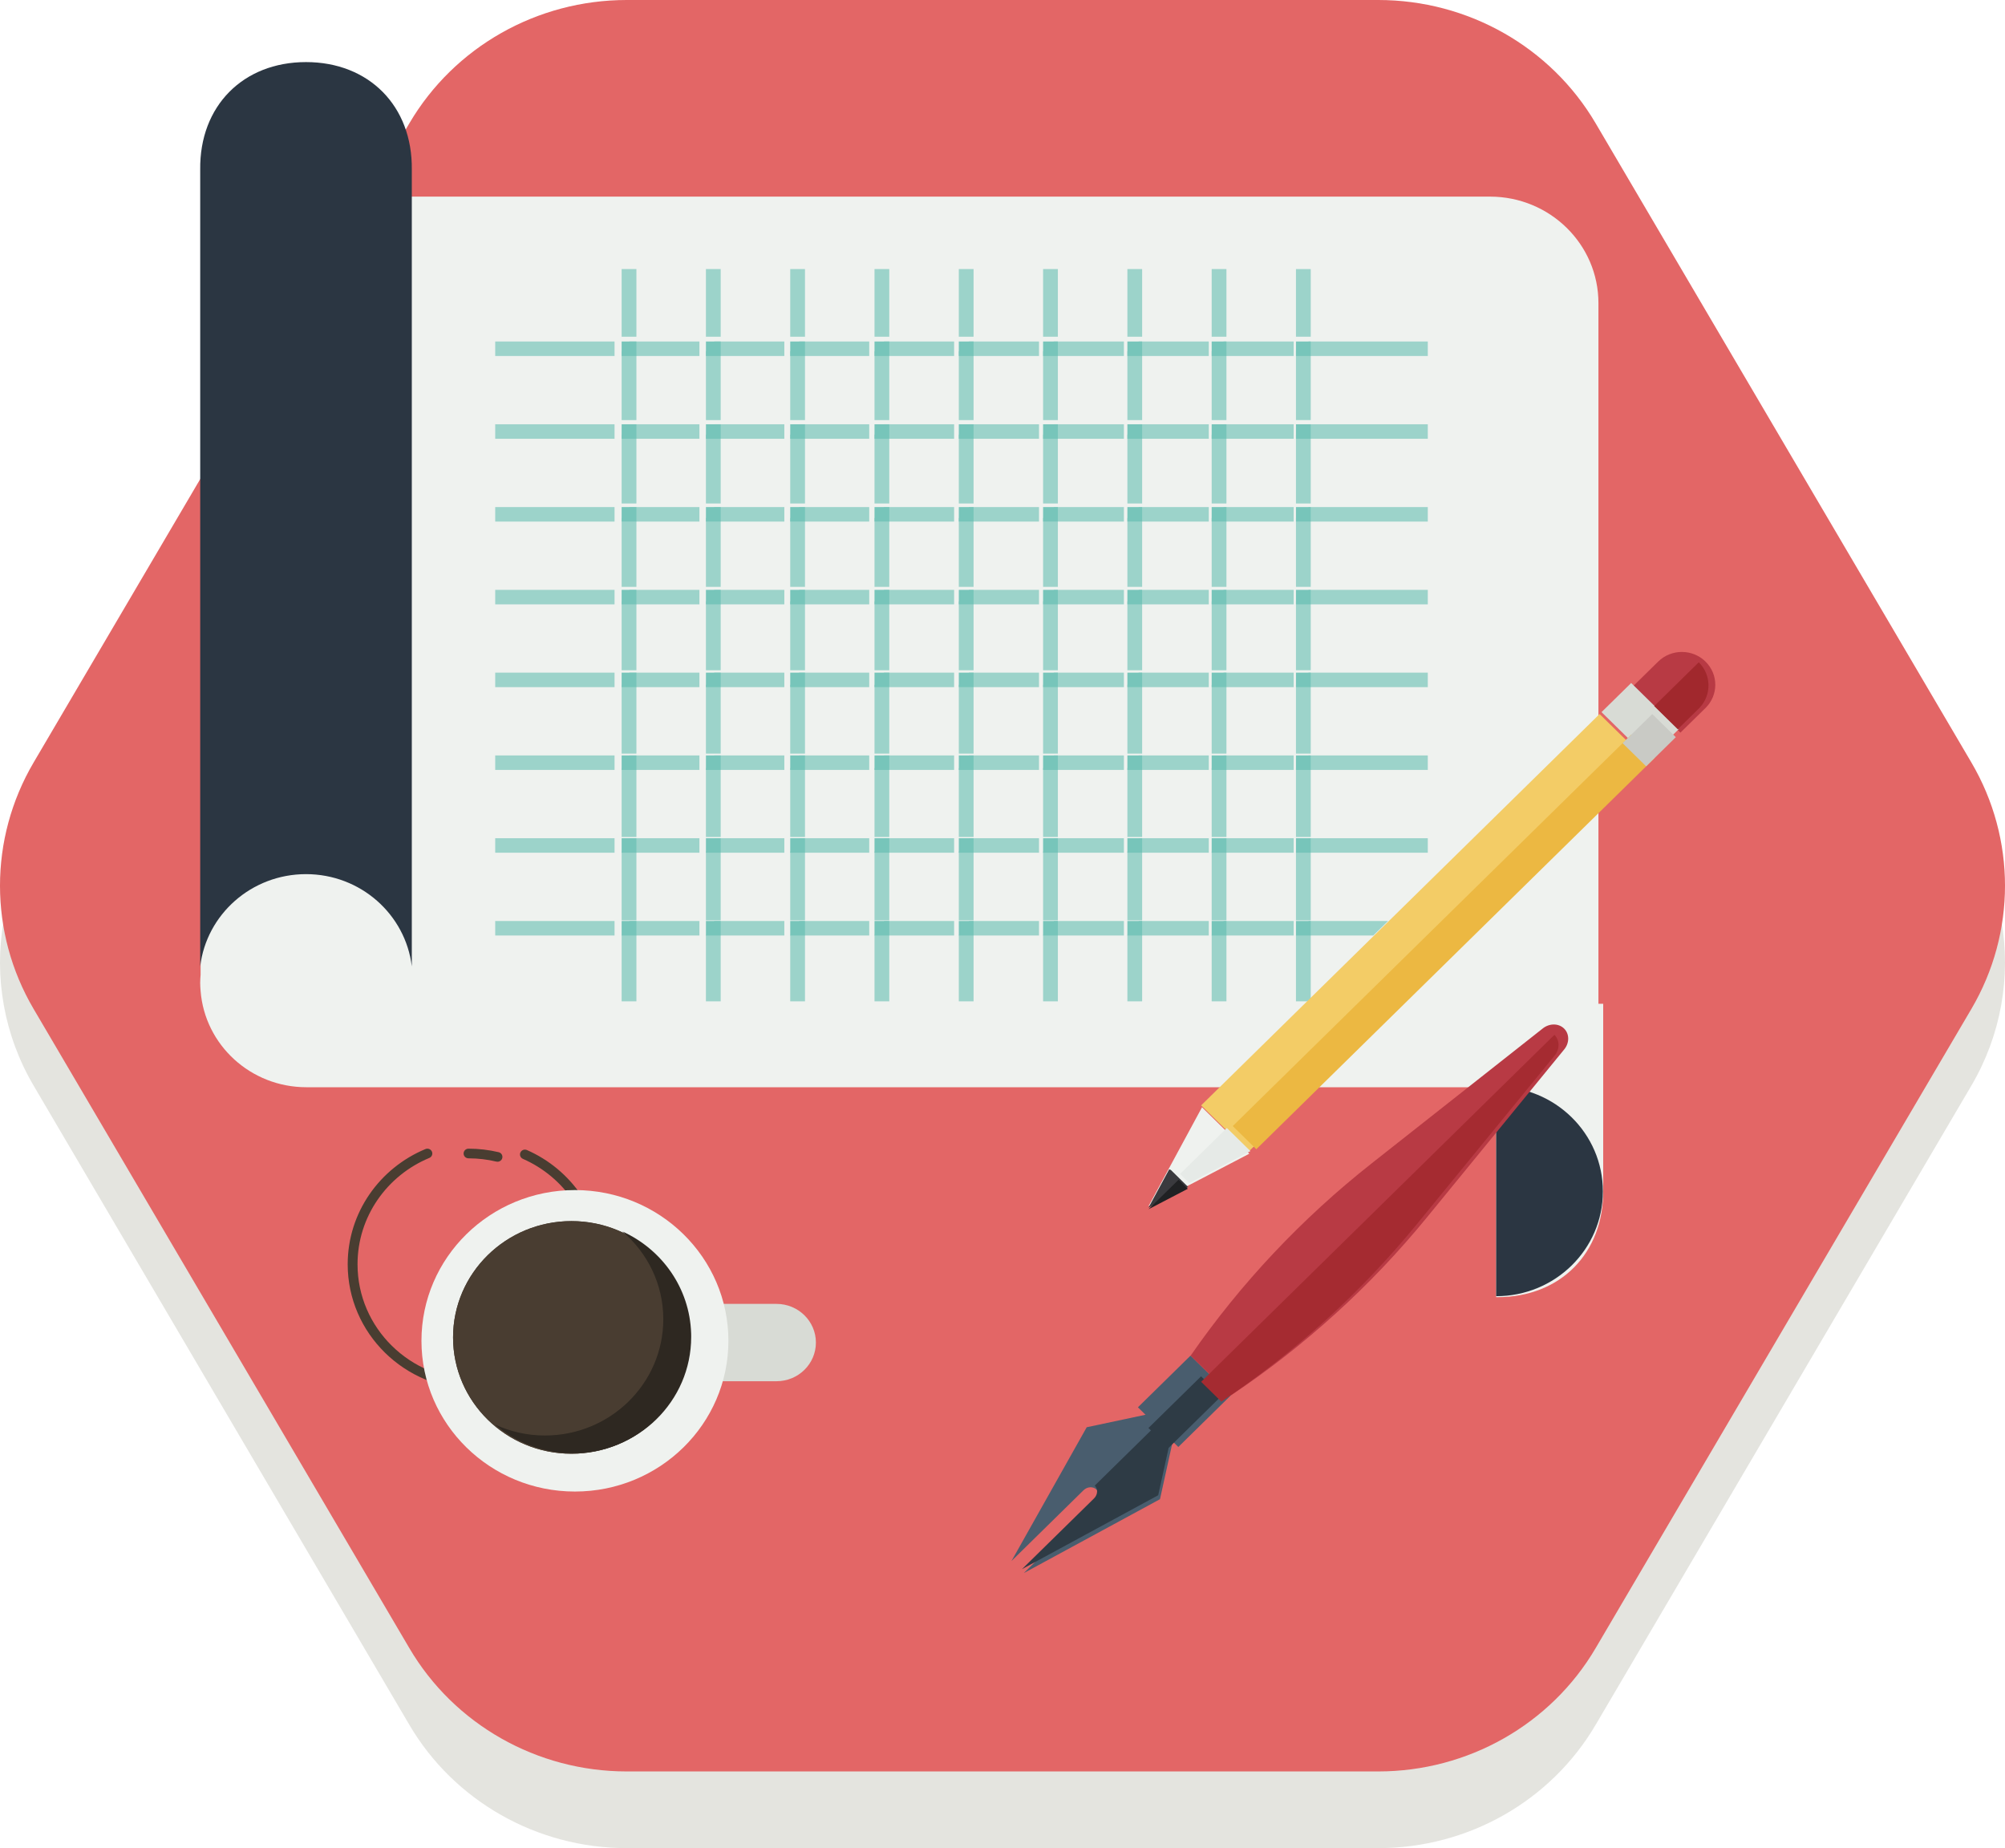<?xml version="1.0" encoding="UTF-8"?>
<svg width="217px" height="200px" viewBox="0 0 217 200" version="1.1" xmlns="http://www.w3.org/2000/svg" xmlns:xlink="http://www.w3.org/1999/xlink">
    <!-- Generator: Sketch 41.2 (35397) - http://www.bohemiancoding.com/sketch -->
    <title>Group 4</title>
    <desc>Created with Sketch.</desc>
    <defs></defs>
    <g id="Page-1" stroke="none" stroke-width="1" fill="none" fill-rule="evenodd">
        <g id="Serviços" transform="translate(-970, -1145)">
            <g id="Group-4" transform="translate(970, 1145)">
                <path d="M149.172,200 L67.829,200 C58.126,200 49.16,194.917 44.309,186.666 L3.638,117.485 C0.423,112.015 -0.661,105.706 0.386,99.67 C0.918,102.741 2.002,105.742 3.638,108.525 L44.309,177.706 C49.16,185.958 58.126,191.041 67.829,191.041 L149.172,191.041 C158.874,191.041 167.839,185.958 172.69,177.706 L213.361,108.525 C214.998,105.742 216.082,102.741 216.615,99.67 C217.66,105.706 216.576,112.015 213.361,117.485 L172.69,186.666 C167.839,194.917 158.874,200 149.172,200" id="Fill-35" fill="#E4E4DF"></path>
                <path d="M44.31,178.367 L3.638,109.185 C-1.213,100.934 -1.213,90.768 3.638,82.515 L44.31,13.334 C49.161,5.083 58.126,0 67.829,0 L149.172,0 C158.874,0 167.839,5.083 172.69,13.334 L213.362,82.515 C218.213,90.768 218.213,100.934 213.362,109.185 L172.69,178.367 C167.839,186.619 158.874,191.702 149.172,191.702 L67.829,191.702 C58.126,191.702 49.161,186.619 44.31,178.367" id="Fill-44" fill="#E36666"></path>
                <path d="M161.928,108.629 L161.928,140.372 L162.064,140.377 C168.862,140.377 173.599,135.637 173.514,128.741 L173.514,108.629 L161.928,108.629" id="Fill-169" fill="#EFF2EF"></path>
                <path d="M161.928,117.588 L161.928,140.272 C168.307,140.272 173.479,135.195 173.479,128.93 C173.479,122.665 168.307,117.588 161.928,117.588" id="Fill-170" fill="#2B3642"></path>
                <path d="M21.711,21.278 L21.711,105.494 C21.688,105.784 21.666,106.073 21.666,106.368 C21.666,106.663 21.688,106.952 21.711,107.242 C22.167,113.067 27.114,117.658 33.162,117.658 L172.998,117.658 L172.998,32.805 C172.998,26.438 167.742,21.278 161.26,21.278 L21.711,21.278" id="Fill-171" fill="#EFF2EF"></path>
                <path d="M21.668,104.58 C22.348,98.959 27.211,94.597 33.119,94.597 C39.026,94.597 43.889,98.959 44.57,104.58 L44.57,18.357 C44.653,11.461 39.916,6.719 33.119,6.719 C26.322,6.719 21.584,11.461 21.668,18.357 L21.668,104.58" id="Fill-172" fill="#2B3642"></path>
                <path d="M141.613,38.525 L154.53,38.525 L154.53,36.956 L141.613,36.956 L141.613,38.525 Z M132.425,38.525 L140.016,38.525 L140.016,36.956 L132.425,36.956 L132.425,38.525 Z M123.238,38.525 L130.828,38.525 L130.828,36.956 L123.238,36.956 L123.238,38.525 Z M114.05,38.525 L121.64,38.525 L121.64,36.956 L114.05,36.956 L114.05,38.525 Z M104.861,38.525 L112.451,38.525 L112.451,36.956 L104.861,36.956 L104.861,38.525 Z M95.673,38.525 L103.264,38.525 L103.264,36.956 L95.673,36.956 L95.673,38.525 Z M86.486,38.525 L94.076,38.525 L94.076,36.956 L86.486,36.956 L86.486,38.525 Z M77.298,38.525 L84.888,38.525 L84.888,36.956 L77.298,36.956 L77.298,38.525 Z M68.11,38.525 L75.7,38.525 L75.7,36.956 L68.11,36.956 L68.11,38.525 Z M53.596,38.525 L66.512,38.525 L66.512,36.956 L53.596,36.956 L53.596,38.525 Z" id="Fill-173" fill="#9CD3CA"></path>
                <path d="M141.613,47.484 L154.53,47.484 L154.53,45.915 L141.613,45.915 L141.613,47.484 Z M132.425,47.484 L140.016,47.484 L140.016,45.915 L132.425,45.915 L132.425,47.484 Z M123.238,47.484 L130.828,47.484 L130.828,45.915 L123.238,45.915 L123.238,47.484 Z M114.05,47.484 L121.64,47.484 L121.64,45.915 L114.05,45.915 L114.05,47.484 Z M104.861,47.484 L112.451,47.484 L112.451,45.915 L104.861,45.915 L104.861,47.484 Z M95.673,47.484 L103.264,47.484 L103.264,45.915 L95.673,45.915 L95.673,47.484 Z M86.486,47.484 L94.076,47.484 L94.076,45.915 L86.486,45.915 L86.486,47.484 Z M77.298,47.484 L84.888,47.484 L84.888,45.915 L77.298,45.915 L77.298,47.484 Z M68.11,47.484 L75.7,47.484 L75.7,45.915 L68.11,45.915 L68.11,47.484 Z M53.596,47.484 L66.512,47.484 L66.512,45.915 L53.596,45.915 L53.596,47.484 Z" id="Fill-174" fill="#9CD3CA"></path>
                <path d="M141.613,56.444 L154.53,56.444 L154.53,54.874 L141.613,54.874 L141.613,56.444 Z M132.425,56.444 L140.016,56.444 L140.016,54.874 L132.425,54.874 L132.425,56.444 Z M123.238,56.444 L130.828,56.444 L130.828,54.874 L123.238,54.874 L123.238,56.444 Z M114.05,56.444 L121.64,56.444 L121.64,54.874 L114.05,54.874 L114.05,56.444 Z M104.861,56.444 L112.451,56.444 L112.451,54.874 L104.861,54.874 L104.861,56.444 Z M95.673,56.444 L103.264,56.444 L103.264,54.874 L95.673,54.874 L95.673,56.444 Z M86.486,56.444 L94.076,56.444 L94.076,54.874 L86.486,54.874 L86.486,56.444 Z M77.298,56.444 L84.888,56.444 L84.888,54.874 L77.298,54.874 L77.298,56.444 Z M68.11,56.444 L75.7,56.444 L75.7,54.874 L68.11,54.874 L68.11,56.444 Z M53.596,56.444 L66.512,56.444 L66.512,54.874 L53.596,54.874 L53.596,56.444 Z" id="Fill-175" fill="#9CD3CA"></path>
                <path d="M141.613,65.403 L154.53,65.403 L154.53,63.833 L141.613,63.833 L141.613,65.403 Z M132.425,65.403 L140.016,65.403 L140.016,63.833 L132.425,63.833 L132.425,65.403 Z M123.238,65.403 L130.828,65.403 L130.828,63.833 L123.238,63.833 L123.238,65.403 Z M114.05,65.403 L121.64,65.403 L121.64,63.833 L114.05,63.833 L114.05,65.403 Z M104.861,65.403 L112.451,65.403 L112.451,63.833 L104.861,63.833 L104.861,65.403 Z M95.673,65.403 L103.264,65.403 L103.264,63.833 L95.673,63.833 L95.673,65.403 Z M86.486,65.403 L94.076,65.403 L94.076,63.833 L86.486,63.833 L86.486,65.403 Z M77.298,65.403 L84.888,65.403 L84.888,63.833 L77.298,63.833 L77.298,65.403 Z M68.11,65.403 L75.7,65.403 L75.7,63.833 L68.11,63.833 L68.11,65.403 Z M53.596,65.403 L66.512,65.403 L66.512,63.833 L53.596,63.833 L53.596,65.403 Z" id="Fill-176" fill="#9CD3CA"></path>
                <path d="M141.613,74.361 L154.53,74.361 L154.53,72.792 L141.613,72.792 L141.613,74.361 Z M132.425,74.361 L140.016,74.361 L140.016,72.792 L132.425,72.792 L132.425,74.361 Z M123.238,74.361 L130.828,74.361 L130.828,72.792 L123.238,72.792 L123.238,74.361 Z M114.05,74.361 L121.64,74.361 L121.64,72.792 L114.05,72.792 L114.05,74.361 Z M104.861,74.361 L112.451,74.361 L112.451,72.792 L104.861,72.792 L104.861,74.361 Z M95.673,74.361 L103.264,74.361 L103.264,72.792 L95.673,72.792 L95.673,74.361 Z M86.486,74.361 L94.076,74.361 L94.076,72.792 L86.486,72.792 L86.486,74.361 Z M77.298,74.361 L84.888,74.361 L84.888,72.792 L77.298,72.792 L77.298,74.361 Z M68.11,74.361 L75.7,74.361 L75.7,72.792 L68.11,72.792 L68.11,74.361 Z M53.596,74.361 L66.512,74.361 L66.512,72.792 L53.596,72.792 L53.596,74.361 Z" id="Fill-177" fill="#9CD3CA"></path>
                <path d="M141.613,83.32 L154.53,83.32 L154.53,81.751 L141.613,81.751 L141.613,83.32 Z M132.425,83.32 L140.016,83.32 L140.016,81.751 L132.425,81.751 L132.425,83.32 Z M123.238,83.32 L130.828,83.32 L130.828,81.751 L123.238,81.751 L123.238,83.32 Z M114.05,83.32 L121.64,83.32 L121.64,81.751 L114.05,81.751 L114.05,83.32 Z M104.861,83.32 L112.451,83.32 L112.451,81.751 L104.861,81.751 L104.861,83.32 Z M95.673,83.32 L103.264,83.32 L103.264,81.751 L95.673,81.751 L95.673,83.32 Z M86.486,83.32 L94.076,83.32 L94.076,81.751 L86.486,81.751 L86.486,83.32 Z M77.298,83.32 L84.888,83.32 L84.888,81.751 L77.298,81.751 L77.298,83.32 Z M68.11,83.32 L75.7,83.32 L75.7,81.751 L68.11,81.751 L68.11,83.32 Z M53.596,83.32 L66.512,83.32 L66.512,81.751 L53.596,81.751 L53.596,83.32 Z" id="Fill-178" fill="#9CD3CA"></path>
                <path d="M141.613,92.28 L154.53,92.28 L154.53,90.711 L141.613,90.711 L141.613,92.28 Z M132.425,92.28 L140.016,92.28 L140.016,90.711 L132.425,90.711 L132.425,92.28 Z M123.238,92.28 L130.828,92.28 L130.828,90.711 L123.238,90.711 L123.238,92.28 Z M114.05,92.28 L121.64,92.28 L121.64,90.711 L114.05,90.711 L114.05,92.28 Z M104.861,92.28 L112.451,92.28 L112.451,90.711 L104.861,90.711 L104.861,92.28 Z M95.673,92.28 L103.264,92.28 L103.264,90.711 L95.673,90.711 L95.673,92.28 Z M86.486,92.28 L94.076,92.28 L94.076,90.711 L86.486,90.711 L86.486,92.28 Z M77.298,92.28 L84.888,92.28 L84.888,90.711 L77.298,90.711 L77.298,92.28 Z M68.11,92.28 L75.7,92.28 L75.7,90.711 L68.11,90.711 L68.11,92.28 Z M53.596,92.28 L66.512,92.28 L66.512,90.711 L53.596,90.711 L53.596,92.28 Z" id="Fill-179" fill="#9CD3CA"></path>
                <path d="M148.632,101.239 L141.613,101.239 L141.613,99.67 L150.23,99.67 L148.632,101.239 L148.632,101.239 Z M132.425,101.239 L140.016,101.239 L140.016,99.67 L132.425,99.67 L132.425,101.239 Z M123.238,101.239 L130.828,101.239 L130.828,99.67 L123.238,99.67 L123.238,101.239 Z M114.05,101.239 L121.64,101.239 L121.64,99.67 L114.05,99.67 L114.05,101.239 Z M104.861,101.239 L112.451,101.239 L112.451,99.67 L104.861,99.67 L104.861,101.239 Z M95.673,101.239 L103.264,101.239 L103.264,99.67 L95.673,99.67 L95.673,101.239 Z M86.486,101.239 L94.076,101.239 L94.076,99.67 L86.486,99.67 L86.486,101.239 Z M77.298,101.239 L84.888,101.239 L84.888,99.67 L77.298,99.67 L77.298,101.239 Z M68.11,101.239 L75.7,101.239 L75.7,99.67 L68.11,99.67 L68.11,101.239 Z M53.596,101.239 L66.512,101.239 L66.512,99.67 L53.596,99.67 L53.596,101.239 Z" id="Fill-180" fill="#9CD3CA"></path>
                <path d="M141.554,108.363 L140.262,108.363 L140.262,101.17 L141.86,101.17 L141.86,108.063 L141.554,108.363 L141.554,108.363 Z M140.262,99.601 L141.86,99.601 L141.86,92.147 L140.262,92.147 L140.262,99.601 Z M140.262,90.578 L141.86,90.578 L141.86,83.124 L140.262,83.124 L140.262,90.578 Z M140.262,81.556 L141.86,81.556 L141.86,74.102 L140.262,74.102 L140.262,81.556 Z M140.262,72.533 L141.86,72.533 L141.86,65.079 L140.262,65.079 L140.262,72.533 Z M140.262,63.509 L141.86,63.509 L141.86,56.056 L140.262,56.056 L140.262,63.509 Z M140.262,54.486 L141.86,54.486 L141.86,47.032 L140.262,47.032 L140.262,54.486 Z M140.262,45.463 L141.86,45.463 L141.86,38.009 L140.262,38.009 L140.262,45.463 Z M140.262,36.44 L141.86,36.44 L141.86,29.117 L140.262,29.117 L140.262,36.44 Z" id="Fill-181" fill="#9CD3CA"></path>
                <polygon id="Fill-182" fill="#77C5BA" points="140.262 38.525 141.86 38.525 141.86 36.956 140.262 36.956"></polygon>
                <polygon id="Fill-183" fill="#77C5BA" points="140.262 47.484 141.86 47.484 141.86 45.915 140.262 45.915"></polygon>
                <polygon id="Fill-184" fill="#77C5BA" points="140.262 56.444 141.86 56.444 141.86 54.874 140.262 54.874"></polygon>
                <polygon id="Fill-185" fill="#77C5BA" points="140.262 65.403 141.86 65.403 141.86 63.833 140.262 63.833"></polygon>
                <polygon id="Fill-186" fill="#77C5BA" points="140.262 74.361 141.86 74.361 141.86 72.792 140.262 72.792"></polygon>
                <polygon id="Fill-187" fill="#77C5BA" points="140.262 83.32 141.86 83.32 141.86 81.751 140.262 81.751"></polygon>
                <polygon id="Fill-188" fill="#77C5BA" points="140.262 92.28 141.86 92.28 141.86 90.711 140.262 90.711"></polygon>
                <polygon id="Fill-189" fill="#77C5BA" points="140.262 101.239 141.86 101.239 141.86 99.67 140.262 99.67"></polygon>
                <path d="M131.139,108.363 L132.737,108.363 L132.737,101.17 L131.139,101.17 L131.139,108.363 Z M131.139,99.601 L132.737,99.601 L132.737,92.147 L131.139,92.147 L131.139,99.601 Z M131.139,90.578 L132.737,90.578 L132.737,83.124 L131.139,83.124 L131.139,90.578 Z M131.139,81.556 L132.737,81.556 L132.737,74.102 L131.139,74.102 L131.139,81.556 Z M131.139,72.533 L132.737,72.533 L132.737,65.079 L131.139,65.079 L131.139,72.533 Z M131.139,63.509 L132.737,63.509 L132.737,56.056 L131.139,56.056 L131.139,63.509 Z M131.139,54.486 L132.737,54.486 L132.737,47.032 L131.139,47.032 L131.139,54.486 Z M131.139,45.463 L132.737,45.463 L132.737,38.009 L131.139,38.009 L131.139,45.463 Z M131.139,36.44 L132.737,36.44 L132.737,29.117 L131.139,29.117 L131.139,36.44 Z" id="Fill-190" fill="#9CD3CA"></path>
                <polygon id="Fill-191" fill="#77C5BA" points="131.139 38.525 132.737 38.525 132.737 36.956 131.139 36.956"></polygon>
                <polygon id="Fill-192" fill="#77C5BA" points="131.139 47.484 132.737 47.484 132.737 45.915 131.139 45.915"></polygon>
                <polygon id="Fill-193" fill="#77C5BA" points="131.139 56.444 132.737 56.444 132.737 54.874 131.139 54.874"></polygon>
                <polygon id="Fill-194" fill="#77C5BA" points="131.139 65.403 132.737 65.403 132.737 63.833 131.139 63.833"></polygon>
                <polygon id="Fill-195" fill="#77C5BA" points="131.139 74.361 132.737 74.361 132.737 72.792 131.139 72.792"></polygon>
                <polygon id="Fill-196" fill="#77C5BA" points="131.139 83.32 132.737 83.32 132.737 81.751 131.139 81.751"></polygon>
                <polygon id="Fill-197" fill="#77C5BA" points="131.139 92.28 132.737 92.28 132.737 90.711 131.139 90.711"></polygon>
                <polygon id="Fill-198" fill="#77C5BA" points="131.139 101.239 132.737 101.239 132.737 99.67 131.139 99.67"></polygon>
                <path d="M122.016,108.363 L123.614,108.363 L123.614,101.17 L122.016,101.17 L122.016,108.363 Z M122.016,99.601 L123.614,99.601 L123.614,92.147 L122.016,92.147 L122.016,99.601 Z M122.016,90.578 L123.614,90.578 L123.614,83.124 L122.016,83.124 L122.016,90.578 Z M122.016,81.556 L123.614,81.556 L123.614,74.102 L122.016,74.102 L122.016,81.556 Z M122.016,72.533 L123.614,72.533 L123.614,65.079 L122.016,65.079 L122.016,72.533 Z M122.016,63.509 L123.614,63.509 L123.614,56.056 L122.016,56.056 L122.016,63.509 Z M122.016,54.486 L123.614,54.486 L123.614,47.032 L122.016,47.032 L122.016,54.486 Z M122.016,45.463 L123.614,45.463 L123.614,38.009 L122.016,38.009 L122.016,45.463 Z M122.016,36.44 L123.614,36.44 L123.614,29.117 L122.016,29.117 L122.016,36.44 Z" id="Fill-199" fill="#9CD3CA"></path>
                <polygon id="Fill-200" fill="#77C5BA" points="122.016 38.525 123.614 38.525 123.614 36.956 122.016 36.956"></polygon>
                <polygon id="Fill-201" fill="#77C5BA" points="122.016 47.484 123.614 47.484 123.614 45.915 122.016 45.915"></polygon>
                <polygon id="Fill-202" fill="#77C5BA" points="122.016 56.444 123.614 56.444 123.614 54.874 122.016 54.874"></polygon>
                <polygon id="Fill-203" fill="#77C5BA" points="122.016 65.403 123.614 65.403 123.614 63.833 122.016 63.833"></polygon>
                <polygon id="Fill-204" fill="#77C5BA" points="122.016 74.361 123.614 74.361 123.614 72.792 122.016 72.792"></polygon>
                <polygon id="Fill-205" fill="#77C5BA" points="122.016 83.32 123.614 83.32 123.614 81.751 122.016 81.751"></polygon>
                <polygon id="Fill-206" fill="#77C5BA" points="122.016 92.28 123.614 92.28 123.614 90.711 122.016 90.711"></polygon>
                <polygon id="Fill-207" fill="#77C5BA" points="122.016 101.239 123.614 101.239 123.614 99.67 122.016 99.67"></polygon>
                <path d="M112.894,108.363 L114.492,108.363 L114.492,101.17 L112.894,101.17 L112.894,108.363 Z M112.894,99.601 L114.492,99.601 L114.492,92.147 L112.894,92.147 L112.894,99.601 Z M112.894,90.578 L114.492,90.578 L114.492,83.124 L112.894,83.124 L112.894,90.578 Z M112.894,81.556 L114.492,81.556 L114.492,74.102 L112.894,74.102 L112.894,81.556 Z M112.894,72.533 L114.492,72.533 L114.492,65.079 L112.894,65.079 L112.894,72.533 Z M112.894,63.509 L114.492,63.509 L114.492,56.056 L112.894,56.056 L112.894,63.509 Z M112.894,54.486 L114.492,54.486 L114.492,47.032 L112.894,47.032 L112.894,54.486 Z M112.894,45.463 L114.492,45.463 L114.492,38.009 L112.894,38.009 L112.894,45.463 Z M112.894,36.44 L114.492,36.44 L114.492,29.117 L112.894,29.117 L112.894,36.44 Z" id="Fill-208" fill="#9CD3CA"></path>
                <polygon id="Fill-209" fill="#77C5BA" points="112.894 38.525 114.492 38.525 114.492 36.956 112.894 36.956"></polygon>
                <polygon id="Fill-210" fill="#77C5BA" points="112.894 47.484 114.492 47.484 114.492 45.915 112.894 45.915"></polygon>
                <polygon id="Fill-211" fill="#77C5BA" points="112.894 56.444 114.492 56.444 114.492 54.874 112.894 54.874"></polygon>
                <polygon id="Fill-212" fill="#77C5BA" points="112.894 65.403 114.492 65.403 114.492 63.833 112.894 63.833"></polygon>
                <polygon id="Fill-213" fill="#77C5BA" points="112.894 74.361 114.492 74.361 114.492 72.792 112.894 72.792"></polygon>
                <polygon id="Fill-214" fill="#77C5BA" points="112.894 83.32 114.492 83.32 114.492 81.751 112.894 81.751"></polygon>
                <polygon id="Fill-215" fill="#77C5BA" points="112.894 92.28 114.492 92.28 114.492 90.711 112.894 90.711"></polygon>
                <polygon id="Fill-216" fill="#77C5BA" points="112.894 101.239 114.492 101.239 114.492 99.67 112.894 99.67"></polygon>
                <path d="M103.771,108.363 L105.369,108.363 L105.369,101.17 L103.771,101.17 L103.771,108.363 Z M103.771,99.601 L105.369,99.601 L105.369,92.147 L103.771,92.147 L103.771,99.601 Z M103.771,90.578 L105.369,90.578 L105.369,83.124 L103.771,83.124 L103.771,90.578 Z M103.771,81.556 L105.369,81.556 L105.369,74.102 L103.771,74.102 L103.771,81.556 Z M103.771,72.533 L105.369,72.533 L105.369,65.079 L103.771,65.079 L103.771,72.533 Z M103.771,63.509 L105.369,63.509 L105.369,56.056 L103.771,56.056 L103.771,63.509 Z M103.771,54.486 L105.369,54.486 L105.369,47.032 L103.771,47.032 L103.771,54.486 Z M103.771,45.463 L105.369,45.463 L105.369,38.009 L103.771,38.009 L103.771,45.463 Z M103.771,36.44 L105.369,36.44 L105.369,29.117 L103.771,29.117 L103.771,36.44 Z" id="Fill-217" fill="#9CD3CA"></path>
                <polygon id="Fill-218" fill="#77C5BA" points="103.771 38.525 105.369 38.525 105.369 36.956 103.771 36.956"></polygon>
                <polygon id="Fill-219" fill="#77C5BA" points="103.771 47.484 105.369 47.484 105.369 45.915 103.771 45.915"></polygon>
                <polygon id="Fill-220" fill="#77C5BA" points="103.771 56.444 105.369 56.444 105.369 54.874 103.771 54.874"></polygon>
                <polygon id="Fill-221" fill="#77C5BA" points="103.771 65.403 105.369 65.403 105.369 63.833 103.771 63.833"></polygon>
                <polygon id="Fill-222" fill="#77C5BA" points="103.771 74.361 105.369 74.361 105.369 72.792 103.771 72.792"></polygon>
                <polygon id="Fill-223" fill="#77C5BA" points="103.771 83.32 105.369 83.32 105.369 81.751 103.771 81.751"></polygon>
                <polygon id="Fill-224" fill="#77C5BA" points="103.771 92.28 105.369 92.28 105.369 90.711 103.771 90.711"></polygon>
                <polygon id="Fill-225" fill="#77C5BA" points="103.771 101.239 105.369 101.239 105.369 99.67 103.771 99.67"></polygon>
                <path d="M94.648,108.363 L96.246,108.363 L96.246,101.17 L94.648,101.17 L94.648,108.363 Z M94.648,99.601 L96.246,99.601 L96.246,92.147 L94.648,92.147 L94.648,99.601 Z M94.648,90.578 L96.246,90.578 L96.246,83.124 L94.648,83.124 L94.648,90.578 Z M94.648,81.556 L96.246,81.556 L96.246,74.102 L94.648,74.102 L94.648,81.556 Z M94.648,72.533 L96.246,72.533 L96.246,65.079 L94.648,65.079 L94.648,72.533 Z M94.648,63.509 L96.246,63.509 L96.246,56.056 L94.648,56.056 L94.648,63.509 Z M94.648,54.486 L96.246,54.486 L96.246,47.032 L94.648,47.032 L94.648,54.486 Z M94.648,45.463 L96.246,45.463 L96.246,38.009 L94.648,38.009 L94.648,45.463 Z M94.648,36.44 L96.246,36.44 L96.246,29.117 L94.648,29.117 L94.648,36.44 Z" id="Fill-226" fill="#9CD3CA"></path>
                <polygon id="Fill-227" fill="#77C5BA" points="94.648 38.525 96.246 38.525 96.246 36.956 94.648 36.956"></polygon>
                <polygon id="Fill-228" fill="#77C5BA" points="94.648 47.484 96.246 47.484 96.246 45.915 94.648 45.915"></polygon>
                <polygon id="Fill-229" fill="#77C5BA" points="94.648 56.444 96.246 56.444 96.246 54.874 94.648 54.874"></polygon>
                <polygon id="Fill-230" fill="#77C5BA" points="94.648 65.403 96.246 65.403 96.246 63.833 94.648 63.833"></polygon>
                <polygon id="Fill-231" fill="#77C5BA" points="94.648 74.361 96.246 74.361 96.246 72.792 94.648 72.792"></polygon>
                <polygon id="Fill-232" fill="#77C5BA" points="94.648 83.32 96.246 83.32 96.246 81.751 94.648 81.751"></polygon>
                <polygon id="Fill-233" fill="#77C5BA" points="94.648 92.28 96.246 92.28 96.246 90.711 94.648 90.711"></polygon>
                <polygon id="Fill-234" fill="#77C5BA" points="94.648 101.239 96.246 101.239 96.246 99.67 94.648 99.67"></polygon>
                <path d="M85.526,108.363 L87.123,108.363 L87.123,101.17 L85.526,101.17 L85.526,108.363 Z M85.526,99.601 L87.123,99.601 L87.123,92.147 L85.526,92.147 L85.526,99.601 Z M85.526,90.578 L87.123,90.578 L87.123,83.124 L85.526,83.124 L85.526,90.578 Z M85.526,81.556 L87.123,81.556 L87.123,74.102 L85.526,74.102 L85.526,81.556 Z M85.526,72.533 L87.123,72.533 L87.123,65.079 L85.526,65.079 L85.526,72.533 Z M85.526,63.509 L87.123,63.509 L87.123,56.056 L85.526,56.056 L85.526,63.509 Z M85.526,54.486 L87.123,54.486 L87.123,47.032 L85.526,47.032 L85.526,54.486 Z M85.526,45.463 L87.123,45.463 L87.123,38.009 L85.526,38.009 L85.526,45.463 Z M85.526,36.44 L87.123,36.44 L87.123,29.117 L85.526,29.117 L85.526,36.44 Z" id="Fill-235" fill="#9CD3CA"></path>
                <polygon id="Fill-236" fill="#77C5BA" points="85.526 38.525 87.123 38.525 87.123 36.956 85.526 36.956"></polygon>
                <polygon id="Fill-237" fill="#77C5BA" points="85.526 47.484 87.123 47.484 87.123 45.915 85.526 45.915"></polygon>
                <polygon id="Fill-238" fill="#77C5BA" points="85.526 56.444 87.123 56.444 87.123 54.874 85.526 54.874"></polygon>
                <polygon id="Fill-239" fill="#77C5BA" points="85.526 65.403 87.123 65.403 87.123 63.833 85.526 63.833"></polygon>
                <polygon id="Fill-240" fill="#77C5BA" points="85.526 74.361 87.123 74.361 87.123 72.792 85.526 72.792"></polygon>
                <polygon id="Fill-241" fill="#77C5BA" points="85.526 83.32 87.123 83.32 87.123 81.751 85.526 81.751"></polygon>
                <polygon id="Fill-242" fill="#77C5BA" points="85.526 92.28 87.123 92.28 87.123 90.711 85.526 90.711"></polygon>
                <polygon id="Fill-243" fill="#77C5BA" points="85.526 101.239 87.123 101.239 87.123 99.67 85.526 99.67"></polygon>
                <path d="M76.403,108.363 L78,108.363 L78,101.17 L76.403,101.17 L76.403,108.363 Z M76.403,99.601 L78,99.601 L78,92.147 L76.403,92.147 L76.403,99.601 Z M76.403,90.578 L78,90.578 L78,83.124 L76.403,83.124 L76.403,90.578 Z M76.403,81.556 L78,81.556 L78,74.102 L76.403,74.102 L76.403,81.556 Z M76.403,72.533 L78,72.533 L78,65.079 L76.403,65.079 L76.403,72.533 Z M76.403,63.509 L78,63.509 L78,56.056 L76.403,56.056 L76.403,63.509 Z M76.403,54.486 L78,54.486 L78,47.032 L76.403,47.032 L76.403,54.486 Z M76.403,45.463 L78,45.463 L78,38.009 L76.403,38.009 L76.403,45.463 Z M76.403,36.44 L78,36.44 L78,29.117 L76.403,29.117 L76.403,36.44 Z" id="Fill-244" fill="#9CD3CA"></path>
                <polygon id="Fill-245" fill="#77C5BA" points="76.403 38.525 78 38.525 78 36.956 76.403 36.956"></polygon>
                <polygon id="Fill-246" fill="#77C5BA" points="76.403 47.484 78 47.484 78 45.915 76.403 45.915"></polygon>
                <polygon id="Fill-247" fill="#77C5BA" points="76.403 56.444 78 56.444 78 54.874 76.403 54.874"></polygon>
                <polygon id="Fill-248" fill="#77C5BA" points="76.403 65.403 78 65.403 78 63.833 76.403 63.833"></polygon>
                <polygon id="Fill-249" fill="#77C5BA" points="76.403 74.361 78 74.361 78 72.792 76.403 72.792"></polygon>
                <polygon id="Fill-250" fill="#77C5BA" points="76.403 83.32 78 83.32 78 81.751 76.403 81.751"></polygon>
                <polygon id="Fill-251" fill="#77C5BA" points="76.403 92.28 78 92.28 78 90.711 76.403 90.711"></polygon>
                <polygon id="Fill-252" fill="#77C5BA" points="76.403 101.239 78 101.239 78 99.67 76.403 99.67"></polygon>
                <path d="M67.28,108.363 L68.879,108.363 L68.879,101.17 L67.28,101.17 L67.28,108.363 Z M67.28,99.601 L68.879,99.601 L68.879,92.147 L67.28,92.147 L67.28,99.601 Z M67.28,90.578 L68.879,90.578 L68.879,83.124 L67.28,83.124 L67.28,90.578 Z M67.28,81.556 L68.879,81.556 L68.879,74.102 L67.28,74.102 L67.28,81.556 Z M67.28,72.533 L68.879,72.533 L68.879,65.079 L67.28,65.079 L67.28,72.533 Z M67.28,63.509 L68.879,63.509 L68.879,56.056 L67.28,56.056 L67.28,63.509 Z M67.28,54.486 L68.879,54.486 L68.879,47.032 L67.28,47.032 L67.28,54.486 Z M67.28,45.463 L68.879,45.463 L68.879,38.009 L67.28,38.009 L67.28,45.463 Z M67.28,36.44 L68.879,36.44 L68.879,29.117 L67.28,29.117 L67.28,36.44 Z" id="Fill-253" fill="#9CD3CA"></path>
                <polygon id="Fill-254" fill="#77C5BA" points="67.28 38.525 68.879 38.525 68.879 36.956 67.28 36.956"></polygon>
                <polygon id="Fill-255" fill="#77C5BA" points="67.28 47.484 68.879 47.484 68.879 45.915 67.28 45.915"></polygon>
                <polygon id="Fill-256" fill="#77C5BA" points="67.28 56.444 68.879 56.444 68.879 54.874 67.28 54.874"></polygon>
                <polygon id="Fill-257" fill="#77C5BA" points="67.28 65.403 68.879 65.403 68.879 63.833 67.28 63.833"></polygon>
                <polygon id="Fill-258" fill="#77C5BA" points="67.28 74.361 68.879 74.361 68.879 72.792 67.28 72.792"></polygon>
                <polygon id="Fill-259" fill="#77C5BA" points="67.28 83.32 68.879 83.32 68.879 81.751 67.28 81.751"></polygon>
                <polygon id="Fill-260" fill="#77C5BA" points="67.28 92.28 68.879 92.28 68.879 90.711 67.28 90.711"></polygon>
                <polygon id="Fill-261" fill="#77C5BA" points="67.28 101.239 68.879 101.239 68.879 99.67 67.28 99.67"></polygon>
                <path d="M56.594,125.41 C61.034,127.358 64.13,131.734 64.13,136.819 C64.129,140.27 62.707,143.389 60.405,145.65 C58.103,147.911 54.927,149.307 51.413,149.307 C47.9,149.307 44.724,147.911 42.422,145.65 C40.119,143.389 38.697,140.27 38.696,136.819 C38.696,131.645 41.9,127.208 46.463,125.311 C46.735,125.199 46.861,124.893 46.747,124.626 C46.632,124.361 46.32,124.236 46.048,124.348 C41.102,126.402 37.632,131.213 37.631,136.819 C37.631,144.294 43.802,150.353 51.413,150.354 C59.025,150.353 65.194,144.294 65.196,136.819 C65.194,131.308 61.841,126.566 57.028,124.455 C56.759,124.337 56.445,124.456 56.325,124.719 C56.205,124.983 56.325,125.292 56.594,125.41" id="Fill-262" fill="#493D31"></path>
                <path d="M50.708,125.353 C51.746,125.353 52.754,125.475 53.719,125.706 C54.005,125.774 54.294,125.602 54.362,125.321 C54.432,125.039 54.256,124.757 53.971,124.689 C52.924,124.439 51.831,124.307 50.708,124.307 C50.413,124.307 50.175,124.541 50.175,124.83 C50.175,125.119 50.413,125.353 50.708,125.353" id="Fill-263" fill="#493D31"></path>
                <path d="M72.681,149.474 L84.043,149.474 C86.397,149.474 88.305,147.602 88.305,145.29 C88.305,142.979 86.397,141.105 84.043,141.105 L72.681,141.105 C70.327,141.105 68.42,142.979 68.42,145.29 C68.42,147.602 70.327,149.474 72.681,149.474" id="Fill-264" fill="#D8DBD5"></path>
                <path d="M62.224,161.412 C53.05,161.412 45.614,154.109 45.614,145.1 C45.614,136.09 53.05,128.787 62.224,128.787 C71.398,128.787 78.835,136.09 78.835,145.1 C78.835,154.109 71.398,161.412 62.224,161.412" id="Fill-265" fill="#EFF2EF"></path>
                <path d="M61.85,157.319 C54.772,157.319 49.035,151.684 49.035,144.733 C49.035,137.782 54.772,132.146 61.85,132.146 C68.928,132.146 74.666,137.782 74.666,144.733 C74.666,151.684 68.928,157.319 61.85,157.319" id="Fill-266" fill="#493D31"></path>
                <path d="M61.85,157.319 C54.772,157.319 49.035,151.684 49.035,144.733 C49.035,137.782 54.772,132.146 61.85,132.146 C68.928,132.146 74.666,137.782 74.666,144.733 C74.666,151.684 68.928,157.319 61.85,157.319" id="Fill-267" fill="#493D31"></path>
                <path d="M61.805,157.439 C61.793,157.439 61.779,157.439 61.767,157.438 C61.779,157.439 61.793,157.439 61.805,157.439 C68.883,157.439 74.622,151.804 74.622,144.852 C74.622,151.804 68.883,157.439 61.805,157.439 M61.751,157.438 L61.728,157.438 L61.751,157.438 M61.706,157.438 L61.689,157.438 L61.706,157.438 M61.665,157.438 L61.651,157.438 L61.665,157.438 M61.623,157.437 L61.614,157.437 L61.623,157.437 M61.582,157.437 L61.578,157.437 L61.582,157.437 M74.622,144.852 L74.622,144.815 L74.622,144.852 M74.622,144.804 L74.622,144.777 L74.622,144.804 M74.622,144.767 L74.622,144.732 L74.622,144.767 M74.622,144.724 C74.622,144.714 74.62,144.706 74.62,144.697 C74.62,144.706 74.622,144.715 74.622,144.724 M74.62,144.682 L74.62,144.658 L74.62,144.682 M74.62,144.646 C74.62,144.635 74.619,144.624 74.619,144.613 C74.619,144.624 74.62,144.635 74.62,144.646 M74.619,144.597 L74.619,144.578 L74.619,144.597 M74.618,144.559 L74.618,144.546 L74.618,144.559 M74.617,144.502 L74.617,144.496 L74.617,144.502 M74.616,144.471 L74.616,144.465 L74.616,144.471" id="Fill-268" fill="#E7EBE8"></path>
                <path d="M61.99,157.266 C61.978,157.266 61.964,157.266 61.951,157.265 L61.935,157.265 L61.913,157.265 L61.891,157.265 L61.874,157.265 L61.85,157.265 L61.836,157.265 C61.826,157.265 61.817,157.265 61.808,157.264 L61.798,157.264 L61.767,157.264 L61.763,157.264 C58.637,157.21 55.792,156.05 53.596,154.175 C55.232,154.92 57.05,155.348 58.973,155.348 C66.051,155.348 71.788,149.713 71.788,142.762 C71.788,138.967 70.071,135.573 67.367,133.266 C71.644,135.212 74.65,139.395 74.801,144.293 L74.801,144.298 C74.801,144.307 74.802,144.315 74.802,144.324 L74.802,144.329 C74.802,144.344 74.803,144.359 74.803,144.373 L74.803,144.387 C74.803,144.393 74.803,144.4 74.804,144.406 L74.804,144.425 L74.804,144.44 C74.804,144.452 74.805,144.463 74.805,144.474 L74.805,144.485 L74.805,144.51 L74.805,144.524 C74.805,144.533 74.806,144.541 74.806,144.551 L74.806,144.559 L74.806,144.595 L74.806,144.605 L74.806,144.632 L74.806,144.643 L74.806,144.68 C74.806,151.631 69.068,157.266 61.99,157.266" id="Fill-269" fill="#2E2821"></path>
                <polyline id="Fill-270" fill="#F3CC66" points="135.117 124.649 129.999 119.623 173.123 77.272 178.241 82.299 135.117 124.649"></polyline>
                <polyline id="Fill-271" fill="#EFF2EF" points="135.21 124.854 130.092 119.828 124.297 130.545 135.21 124.854"></polyline>
                <polyline id="Fill-272" fill="#3A3A3E" points="126.716 126.606 126.539 126.547 124.297 130.692 128.594 128.451 126.716 126.606"></polyline>
                <path d="M181.871,79.284 L176.753,74.258 L179.466,71.594 C180.88,70.205 183.171,70.205 184.585,71.594 C185.998,72.982 185.998,75.232 184.585,76.62 L181.871,79.284" id="Fill-273" fill="#B83A44"></path>
                <polyline id="Fill-274" fill="#D8DBD5" points="181.659 78.939 176.542 73.912 173.332 77.065 178.45 82.092 181.659 78.939"></polyline>
                <path d="M128.859,128.307 L128.917,128.277 L128.859,128.307 M128.929,128.27 L128.962,128.254 C128.951,128.259 128.941,128.265 128.929,128.27 M128.973,128.248 L129.034,128.217 C129.014,128.227 128.993,128.237 128.973,128.248 M129.058,128.203 L129.15,128.155 C129.12,128.171 129.089,128.187 129.058,128.203 M129.165,128.147 L129.198,128.13 C129.187,128.136 129.177,128.142 129.165,128.147 M129.199,128.129 L135.014,125.098 C132.468,126.425 130.659,127.368 129.199,128.129 M135.185,125.008 L135.203,124.999 C135.198,125.001 135.191,125.005 135.185,125.008 M135.532,124.801 L135.544,124.789 C135.54,124.793 135.535,124.798 135.532,124.801 M135.558,124.775 L142.966,117.5 L142.967,117.5 C139.409,120.993 136.717,123.637 135.558,124.775 M173.491,87.523 L173.491,87.523 L177.087,83.991 C175.973,85.087 174.767,86.269 173.491,87.523" id="Fill-275" fill="#DD3F41"></path>
                <path d="M142.544,117.328 L142.543,117.328 L173.068,87.351 C163.788,96.463 150.82,109.199 142.544,117.328" id="Fill-276" fill="#E6EAE7"></path>
                <path d="M176.753,83.824 L176.824,83.755 C176.8,83.778 176.777,83.801 176.753,83.824 M176.891,83.69 L176.915,83.665 C176.907,83.673 176.898,83.682 176.891,83.69 M176.943,83.637 L177.024,83.558 C176.997,83.585 176.971,83.611 176.943,83.637 M177.351,83.236 L177.365,83.223 C177.361,83.228 177.356,83.232 177.351,83.236 M177.718,82.877 L177.724,82.871 C177.722,82.873 177.72,82.876 177.718,82.877" id="Fill-277" fill="#DD3F41"></path>
                <path d="M135.97,124.366 L133.42,121.862 L176.543,79.512 L179.094,82.017 C178.917,82.189 178.738,82.366 178.556,82.545 L178.549,82.551 C178.433,82.665 178.315,82.781 178.196,82.897 L178.183,82.911 C178.074,83.017 177.965,83.124 177.856,83.232 L177.775,83.311 C177.764,83.322 177.755,83.331 177.746,83.339 L177.722,83.364 C177.699,83.385 177.678,83.407 177.655,83.429 L177.584,83.499 L177.582,83.501 L136.053,124.285 C136.048,124.289 136.044,124.294 136.039,124.298 L136.027,124.31 C136.007,124.329 135.988,124.349 135.97,124.366" id="Fill-278" fill="#ECB842"></path>
                <path d="M128.717,128.022 L127.718,127.041 L132.784,122.067 L135.333,124.571 C135.242,124.62 135.151,124.667 135.062,124.714 L135.044,124.723 C134.987,124.753 134.93,124.782 134.873,124.812 L129.058,127.844 L129.057,127.845 L129.024,127.862 C129.019,127.864 129.015,127.867 129.009,127.869 L128.917,127.918 C128.909,127.922 128.901,127.927 128.893,127.931 L128.831,127.962 C128.828,127.965 128.824,127.966 128.821,127.968 L128.788,127.985 C128.783,127.987 128.78,127.989 128.775,127.991 L128.717,128.022" id="Fill-279" fill="#E6EAE7"></path>
                <path d="M179.033,82.674 L181.703,80.053 C180.924,80.818 180.028,81.698 179.033,82.674 M184.417,77.388 L184.417,77.388 C184.43,77.375 184.443,77.362 184.456,77.348 C184.443,77.362 184.43,77.375 184.417,77.388 M184.476,77.328 C184.479,77.326 184.48,77.325 184.482,77.322 C184.48,77.325 184.477,77.326 184.476,77.328 M184.487,77.317 C184.49,77.313 184.493,77.31 184.498,77.306 C184.495,77.31 184.49,77.313 184.487,77.317 M184.527,77.275 C184.528,77.274 184.529,77.273 184.529,77.272 C184.529,77.273 184.528,77.274 184.527,77.275" id="Fill-280" fill="#DD3F41"></path>
                <path d="M124.297,130.868 L127.557,127.667 L128.556,128.648 C126.91,129.507 125.699,130.138 124.297,130.868" id="Fill-281" fill="#202123"></path>
                <path d="M181.136,79.354 L181.136,79.354 L181.583,78.915 L179.033,76.41 L183.858,71.673 C185.223,73.023 185.259,75.182 183.962,76.573 C183.962,76.574 183.961,76.575 183.96,76.577 C183.951,76.587 183.94,76.597 183.931,76.607 C183.927,76.611 183.923,76.615 183.92,76.618 C183.919,76.62 183.916,76.621 183.915,76.624 C183.913,76.626 183.912,76.627 183.91,76.629 C183.903,76.636 183.896,76.643 183.889,76.649 C183.877,76.663 183.863,76.676 183.85,76.69 C183.289,77.239 182.359,78.153 181.136,79.354" id="Fill-282" fill="#A1282D"></path>
                <path d="M178.163,82.93 L175.612,80.424 L178.823,77.272 L181.372,79.777 L178.256,82.838 C178.225,82.868 178.194,82.899 178.163,82.93" id="Fill-283" fill="#C9CAC5"></path>
                <path d="M110.805,170.236 L118.6,162.581 C119.009,162.179 119.044,161.56 118.675,161.198 C118.308,160.838 117.677,160.87 117.268,161.273 L109.473,168.929 L117.615,154.454 L127.733,152.304 L125.544,162.241 L110.805,170.236" id="Fill-284" fill="#495D6E"></path>
                <polyline id="Fill-285" fill="#495D6E" points="133.221 150.998 128.849 146.705 123.157 152.296 127.529 156.59 133.221 150.998"></polyline>
                <path d="M128.859,146.708 C134.282,138.882 140.896,131.856 148.434,125.914 L166.979,111.292 C167.702,110.722 168.689,110.728 169.279,111.307 C169.869,111.886 169.875,112.855 169.295,113.565 L154.406,131.779 C148.354,139.18 141.199,145.675 133.231,151.003 L128.859,146.708" id="Fill-286" fill="#B83A44"></path>
                <path d="M110.613,170.078 L110.613,170.078 L125.352,162.083 L126.574,156.532 L127.011,156.961 L132.704,151.369 L132.704,151.37 C140.672,146.043 147.827,139.548 153.879,132.146 C147.827,139.548 140.672,146.043 132.704,151.37 L127.011,156.961 L126.574,156.532 L125.352,162.083 L110.613,170.078" id="Fill-287" fill="#DE4647"></path>
                <path d="M110.613,169.808 L118.408,162.154 C118.63,161.936 118.741,161.656 118.739,161.389 C118.738,161.159 118.654,160.937 118.484,160.77 L124.825,154.544 L126.574,156.262 L125.352,161.813 L110.613,169.808" id="Fill-288" fill="#2E3B45"></path>
                <polyline id="Fill-289" fill="#2E3B45" points="126.483 156.683 124.297 154.536 129.99 148.945 132.176 151.092 126.483 156.683"></polyline>
                <path d="M132.185,151.684 L132.185,151.684 L129.999,149.536 L168.233,111.988 C168.823,112.567 168.83,113.536 168.248,114.246 L153.36,132.46 C147.308,139.861 140.154,146.356 132.185,151.684" id="Fill-290" fill="#A52B31"></path>
            </g>
        </g>
    </g>
</svg>